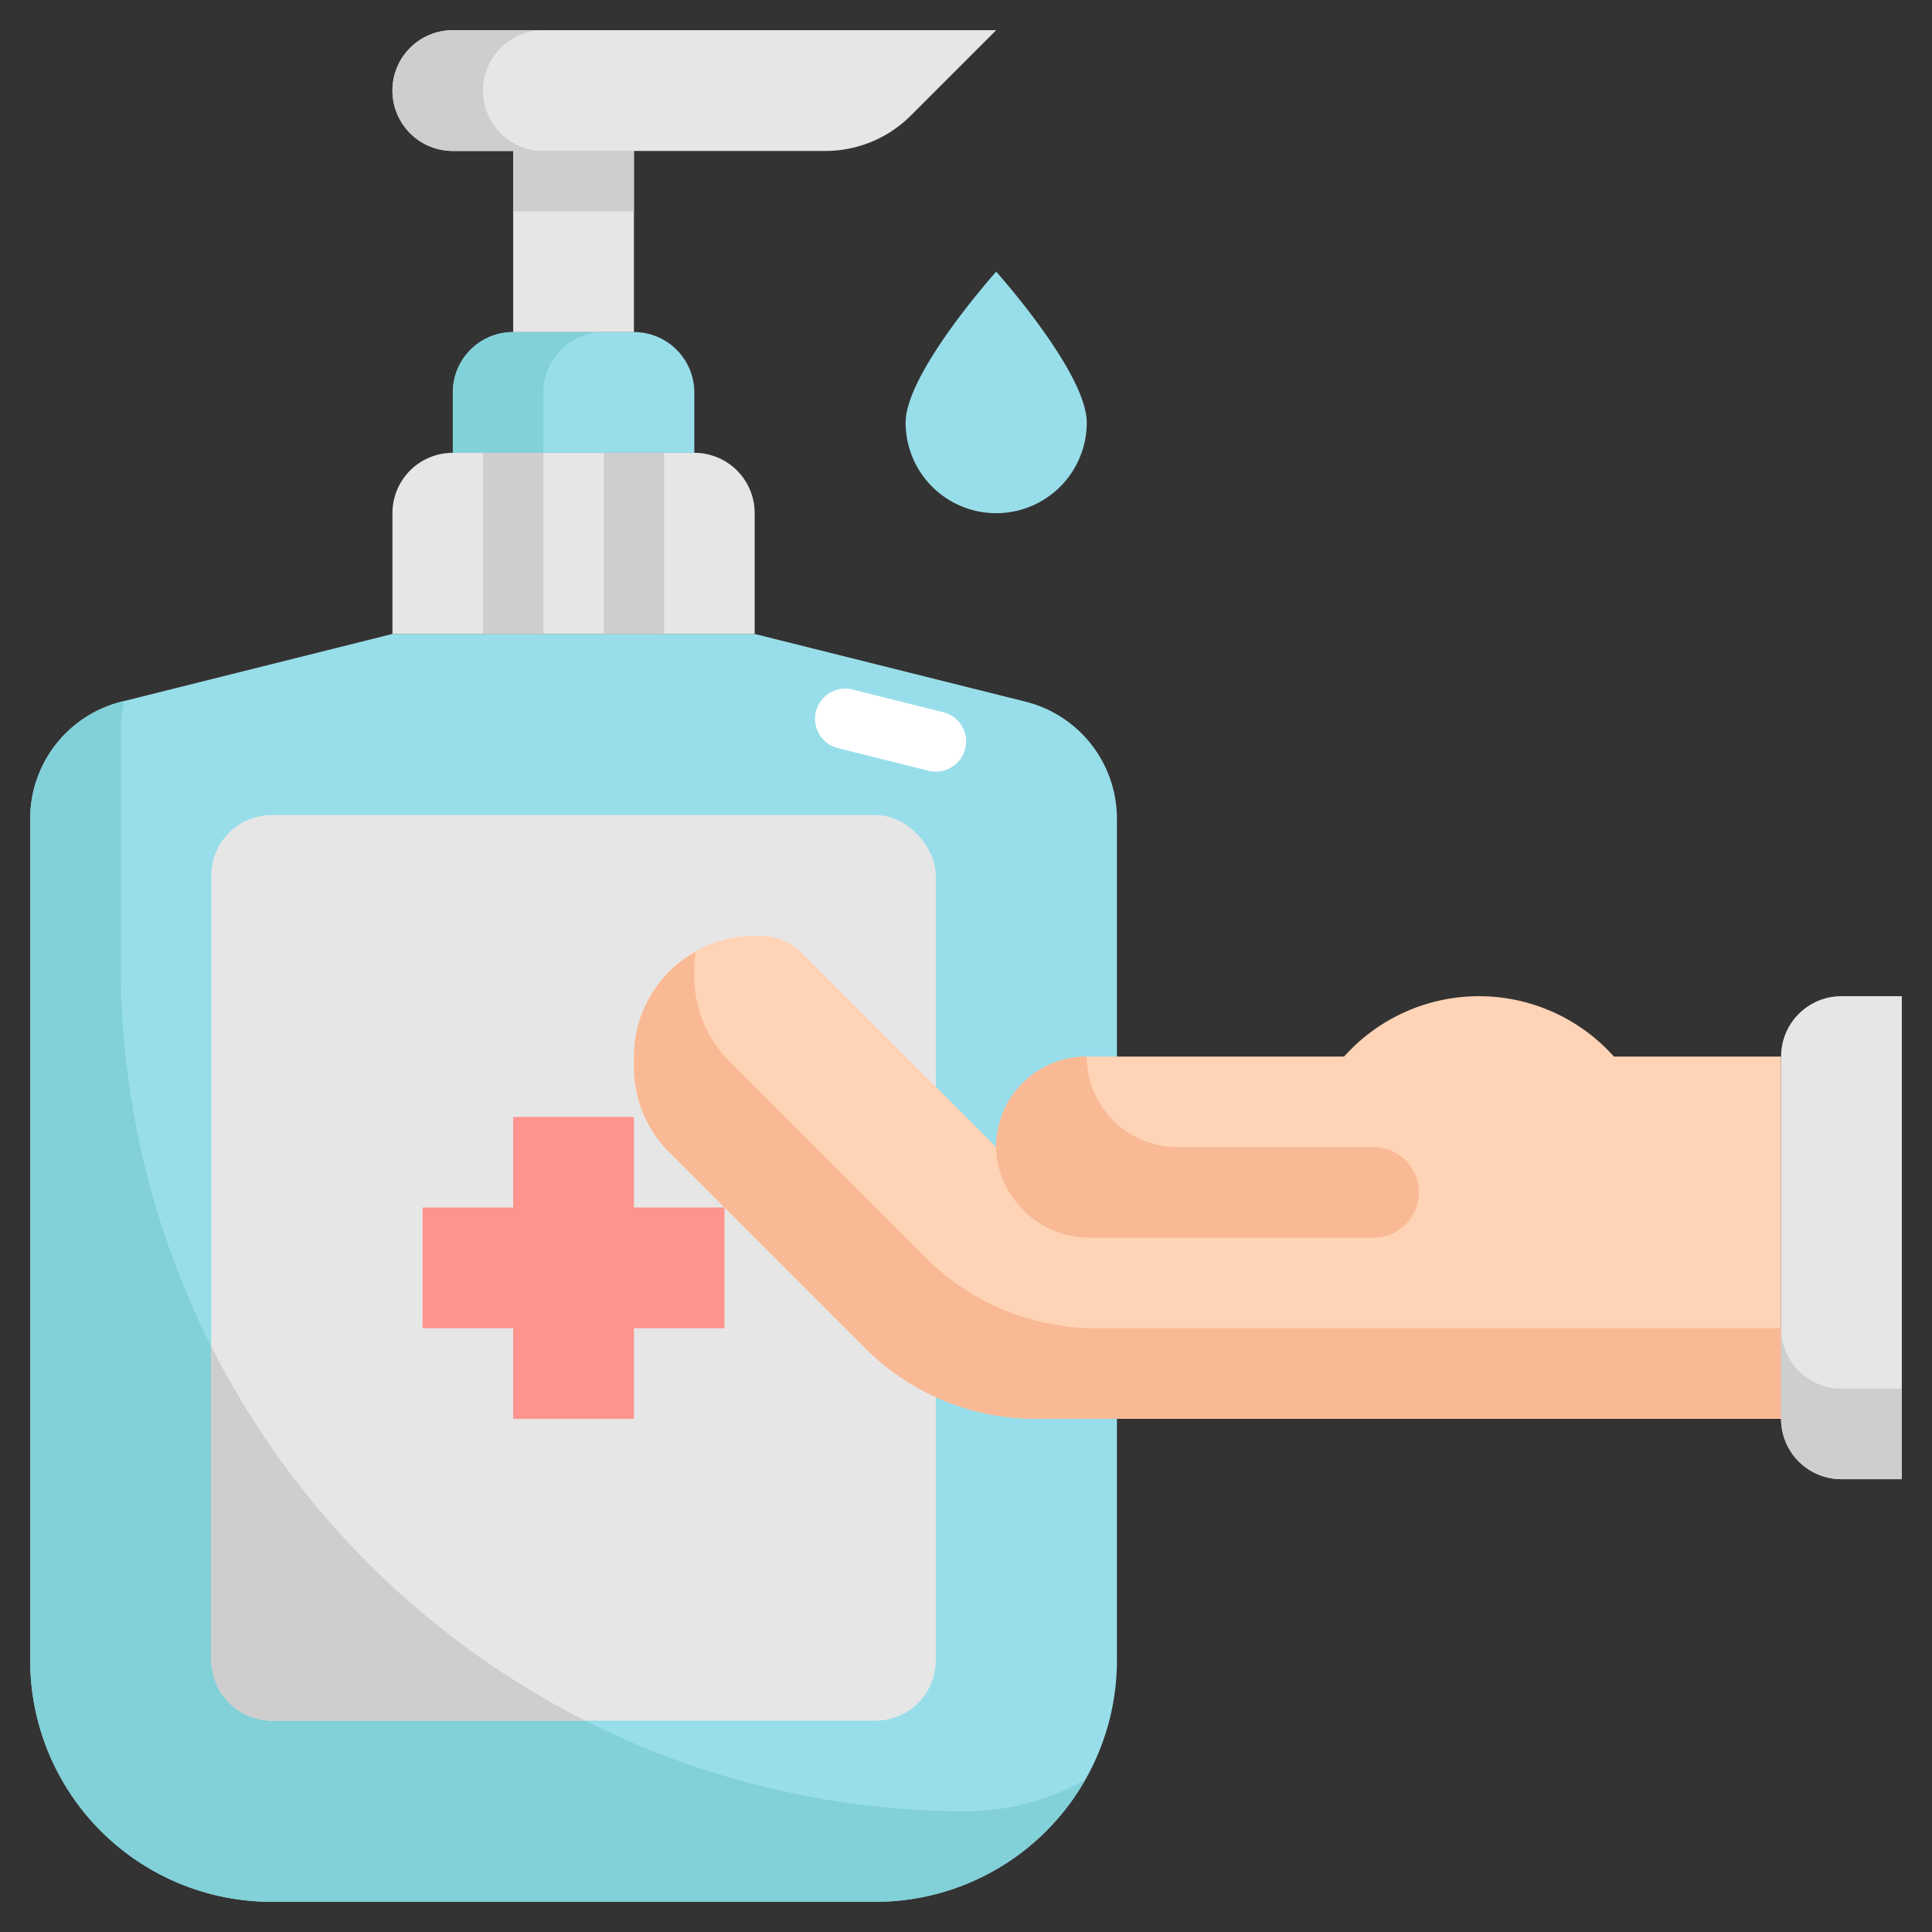 <?xml version="1.0" ?><svg viewBox="0 0 64 64" xmlns="http://www.w3.org/2000/svg"><rect x="0" y="0" width="64" height="64" fill="#333333" stroke="none"/><title/><g data-name="Layer 31" id="Layer_31"><path d="M29,63H9a8,8,0,0,1-8-8V27.123a4,4,0,0,1,3.03-3.88L13,21H25l8.97,2.243A4,4,0,0,1,37,27.123V55A8,8,0,0,1,29,63Z" style="fill:#98deea"/><path d="M32,60h0A28,28,0,0,1,4,32V24.123a3.966,3.966,0,0,1,.116-.9l-.086.021A4,4,0,0,0,1,27.122V55a8,8,0,0,0,8,8H29a7.993,7.993,0,0,0,6.951-4.049A7.959,7.959,0,0,1,32,60Z" style="fill:#82d0d8"/><path d="M15,15h8a2,2,0,0,1,2,2v4a0,0,0,0,1,0,0H13a0,0,0,0,1,0,0V17a2,2,0,0,1,2-2Z" style="fill:#e6e6e6"/><path d="M17,11h4a2,2,0,0,1,2,2v2a0,0,0,0,1,0,0H15a0,0,0,0,1,0,0V13A2,2,0,0,1,17,11Z" style="fill:#98deea"/><path d="M20,11H17a2,2,0,0,0-2,2v2h3V13A2,2,0,0,1,20,11Z" style="fill:#82d0d8"/><rect height="6" style="fill:#e6e6e6" width="4" x="17" y="5"/><rect height="2" style="fill:#cecece" width="4" x="17" y="5"/><path d="M27.343,5H15a2,2,0,0,1-2-2h0a2,2,0,0,1,2-2H33L30.172,3.828A4,4,0,0,1,27.343,5Z" style="fill:#e6e6e6"/><path d="M16,3a2,2,0,0,1,2-2H15a2,2,0,0,0,0,4h3A2,2,0,0,1,16,3Z" style="fill:#cecece"/><rect height="30" rx="2" style="fill:#e6e6e6" width="24" x="7" y="27"/><path d="M19.394,57A28.109,28.109,0,0,1,7,44.606V55a2,2,0,0,0,2,2Z" style="fill:#cecece"/><polygon points="24 40 21 40 21 37 17 37 17 40 14 40 14 44 17 44 17 47 21 47 21 44 24 44 24 40" style="fill:#ff938d"/><path d="M25,31h.172a2,2,0,0,1,1.414.586L34,39h9a5.994,5.994,0,0,1,10.463-4H59V47H34.314a8,8,0,0,1-5.657-2.343l-6.485-6.485A4,4,0,0,1,21,35.343V35A4,4,0,0,1,25,31Z" style="fill:#ffd3b6"/><path d="M57,44H36.314a8,8,0,0,1-5.657-2.343l-6.485-6.485A4,4,0,0,1,23,32.343V32a4.061,4.061,0,0,1,.047-.471A3.983,3.983,0,0,0,21,35v.343a4,4,0,0,0,1.172,2.829l6.485,6.485A8,8,0,0,0,34.314,47H59V44Z" style="fill:#f9b995"/><path d="M59,33h2a2,2,0,0,1,2,2V47a2,2,0,0,1-2,2H59a0,0,0,0,1,0,0V33A0,0,0,0,1,59,33Z" style="fill:#e6e6e6" transform="translate(122 82) rotate(-180)"/><path d="M59,44v3a2,2,0,0,0,2,2h2V46H61A2,2,0,0,1,59,44Z" style="fill:#cecece"/><path d="M36,14a3,3,0,0,1-6,0c0-1.657,3-5,3-5S36,12.343,36,14Z" style="fill:#98deea"/><path d="M33,35H44a3,3,0,0,1,3,3v0a3,3,0,0,1-3,3H33a0,0,0,0,1,0,0V35A0,0,0,0,1,33,35Z" style="fill:#ffd3b6" transform="translate(80 76) rotate(180)"/><path d="M39,38a3,3,0,0,1-3-3,3,3,0,0,0-3,3.161A3.114,3.114,0,0,0,36.17,41H45.5A1.5,1.5,0,0,0,47,39.5h0A1.5,1.5,0,0,0,45.5,38Z" style="fill:#f9b995"/><path d="M31,25.562a1.025,1.025,0,0,1-.244-.03l-3-.75a1,1,0,0,1,.486-1.941l3,.75A1,1,0,0,1,31,25.562Z" style="fill:#fff"/><rect height="6" style="fill:#cecece" width="2" x="16" y="15"/><rect height="6" style="fill:#cecece" width="2" x="20" y="15"/></g></svg>
